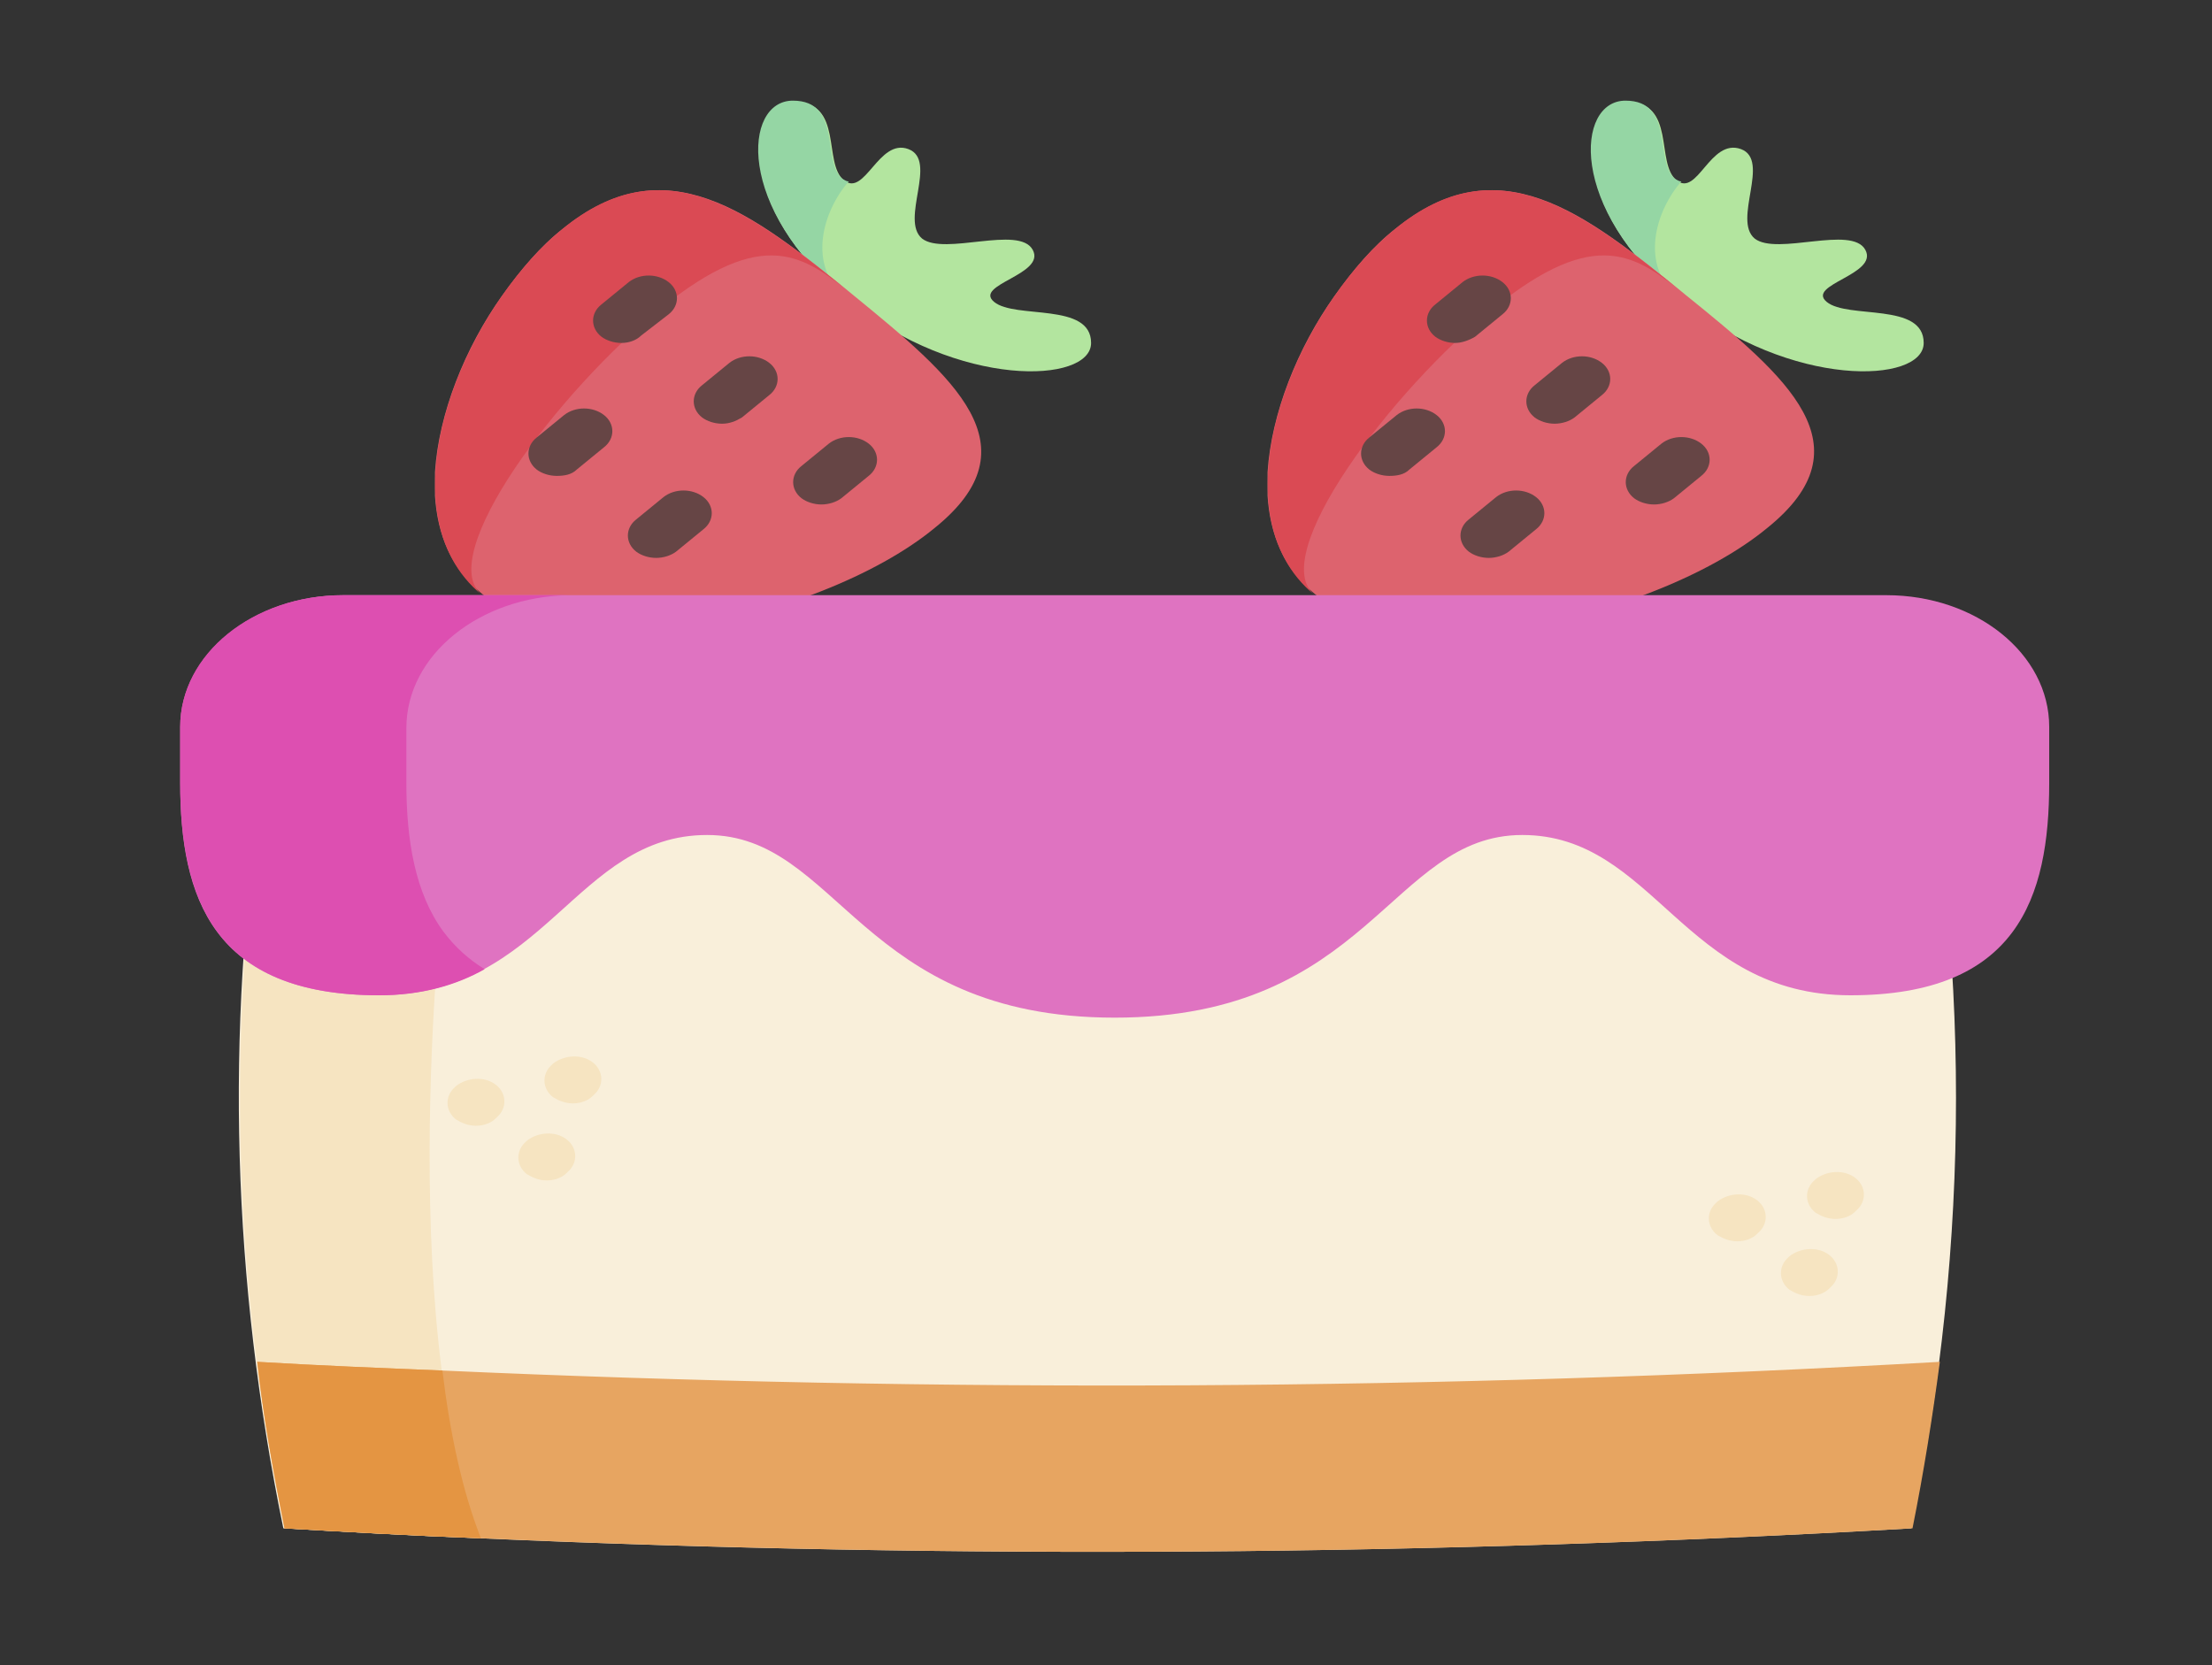 <?xml version="1.0" encoding="utf-8"?>
<!-- Generator: Adobe Illustrator 23.0.1, SVG Export Plug-In . SVG Version: 6.00 Build 0)  -->
<svg version="1.1" id="Layer_1" xmlns="http://www.w3.org/2000/svg" xmlns:xlink="http://www.w3.org/1999/xlink" x="0px" y="0px"
	 viewBox="0 0 178 134" style="enable-background:new 0 0 178 134;" xml:space="preserve">
<rect x="0" y="0" width="178" height="134" fill="#333333" stroke="none"/>
<style type="text/css">
	.st0{fill-rule:evenodd;clip-rule:evenodd;fill:#27B7FF;}
	.st1{fill-rule:evenodd;clip-rule:evenodd;fill:#BAE8FF;}
	.st2{fill-rule:evenodd;clip-rule:evenodd;fill:#6ED1FF;}
	.st3{fill-rule:evenodd;clip-rule:evenodd;fill:#505A78;}
	.st4{fill:none;stroke:#505A78;stroke-width:1.978;stroke-dasharray:138.41,3.954,0.198,3.954;}
	.st5{fill-rule:evenodd;clip-rule:evenodd;fill:#FFFFFF;}
	.st6{fill-rule:evenodd;clip-rule:evenodd;fill:#505A78;fill-opacity:0.243;}
	.st7{fill-rule:evenodd;clip-rule:evenodd;fill:#FFFFFF;stroke:#505A78;stroke-width:1.978;}
	
		.st8{fill-rule:evenodd;clip-rule:evenodd;fill:#DCDEE4;stroke:#B3B8C5;stroke-width:1.797;stroke-dasharray:179.752,7.19,0.179,5.393;}
	.st9{fill:#B3E59F;}
	.st10{fill:#95D6A4;}
	.st11{fill:#DD636E;}
	.st12{fill:#DA4A54;}
	.st13{fill:#664545;}
	.st14{fill:#F9EFDA;}
	.st15{fill:#F6E4C1;}
	.st16{fill:#E7A561;}
	.st17{fill:#E49542;}
	.st18{fill:#DF73C1;}
	.st19{fill:#DD4FB1;}
</style>
<g>
	<path class="st0" d="M-518-241l41.9,24.2v48.5L-518-144l-41.8-24.2v-48.5L-518-241z"/>
	<path class="st1" d="M-559.9-168.3L-518-144v-48.5l41.9-24.2L-518-241l-41.8,24.2V-168.3z"/>
	<path class="st2" d="M-559.9-216.7l41.8,24.2v48.5l-41.8-24.2V-216.7z"/>
	<path class="st3" d="M-543.4-207.2l9,5.2v10.4l-9-5.2V-207.2z"/>
	<path class="st3" d="M-543.4-207.2l9,5.2l41.9-24.2l-9-5.2L-543.4-207.2z"/>
	<path class="st4" d="M-518-241l41.9,24.2v48.5L-518-144l-41.8-24.2v-48.5C-559.9-216.7-518-241-518-241z"/>
	<path class="st5" d="M-538.3-186.2c0.5,0.3,1,0.5,1.4,0.9c0.6,0.5,1.2,1,1.8,1.6c0.7,0.8,1.4,1.6,1.9,2.6c0.5,0.9,1,1.8,1.3,2.7
		c0.3,0.8,0.5,1.6,0.6,2.3c0.1,0.8,0.1,1.6,0.1,2.3c-0.1,0.7-0.3,1.4-0.6,1.9c-0.3,0.6-0.8,1.1-1.4,1.3c-0.6,0.3-1.3,0.4-2.1,0.3
		c-0.5-0.1-0.9-0.2-1.3-0.3c-0.4-0.2-0.8-0.3-1.2-0.6c-0.4-0.3-0.9-0.5-1.3-0.9c-0.6-0.4-1.1-0.9-1.6-1.5v4c0,1.2-0.9,1.6-1.9,1
		c-1.1-0.6-1.9-2.1-1.9-3.3v-10.4c0-0.3,0-0.7,0-1c0.1-0.7,0.2-1.4,0.5-1.9c0.1-0.1,0.1-0.2,0.2-0.4c-0.6-0.7-1-1.6-1-2.4
		c0-1.2,0.9-1.6,1.9-1C-542.9-188.9-538.3-186.2-538.3-186.2z M-537.9-181.9c-0.1-0.1-0.3-0.1-0.4-0.2c-0.2-0.1-0.5-0.2-0.8-0.2
		c-0.2,0-0.5,0-0.7,0.1c-0.3,0.1-0.5,0.3-0.7,0.5c-0.1,0.2-0.2,0.5-0.3,0.7c-0.1,0.4-0.1,0.7,0,1.1c0,0.3,0.1,0.7,0.3,1.1
		c0.2,0.4,0.4,0.9,0.6,1.3c0.3,0.4,0.6,0.8,0.9,1.2c0.4,0.4,0.7,0.7,1.1,0.9c0.4,0.2,0.8,0.4,1.1,0.4c0.3,0,0.7,0,0.9-0.1
		c0.3-0.1,0.5-0.3,0.6-0.6c0.1-0.2,0.2-0.5,0.3-0.7c0.1-0.4,0-0.8,0-1.2c-0.1-0.5-0.3-1-0.5-1.5c-0.3-0.6-0.7-1.2-1.1-1.7
		c-0.2-0.3-0.5-0.5-0.8-0.7C-537.6-181.6-537.8-181.8-537.9-181.9z"/>
	<path class="st6" d="M-493-181.3l41-45.7v91l-41-31.2V-181.3z"/>
	<g>
		<path class="st7" d="M-384-266l-67.9,39v90.8l67.9-39V-266z"/>
		<path class="st8" d="M-436.5-214.1l36.2-20.8 M-436.5-199.2l36.2-20.8 M-436.5-184.2l36.2-20.8 M-436.5-169.5l20.7-11.9"/>
	</g>
	<path class="st5" d="M-483-187l-10,6v14l10-6V-187z"/>
</g>
<g>
	<path class="st9" d="M135.3,24.2c8.8,7.1,19.5,6.7,19.5,3.4s-6.1-1.9-7.8-3.3c-1.7-1.4,4.2-2.2,3.1-4.2c-1.1-2-7.1,0.5-8.9-0.9
		c-1.8-1.5,1.3-6.3-1.1-7.2c-2.5-0.9-3.5,3.9-5.2,2.5s0-6.3-4-6.3s-4.6,8.7,4.2,15.8"/>
	<path class="st10" d="M135.1,24L135.1,24c-8.9-7.2-8.3-15.9-4.3-15.9c4,0,2.3,5,4,6.3c0.2,0.1,0.3,0.2,0.5,0.2
		C133.2,17,131.9,21.4,135.1,24L135.1,24z"/>
	<path class="st11" d="M135.6,23.7c-8.2-6.7-15-12-23.3-5.3c-1.8,1.4-3.4,3.3-4.9,5.4c-3,4.2-5.1,9.5-5.4,14.2c0,0.7,0,1.3,0,1.9
		c0.2,3.1,1.3,5.9,3.8,7.9c3.6,2.9,9.5,3.6,15.6,2.8c7.9-1,16.2-4.3,20.8-8.1C150.4,35.9,143.9,30.4,135.6,23.7L135.6,23.7z"/>
	<path class="st12" d="M105.8,47.9c-8.2-6.7-1.7-22.8,6.5-29.5s15-1.4,23.3,5.3c-3.9-3.1-7.1-5.6-15.4,1.1S101.9,44.8,105.8,47.9
		L105.8,47.9z"/>
	<g>
		<path class="st13" d="M117.1,27.6c-0.6,0-1.2-0.2-1.6-0.5c-0.9-0.7-0.9-1.9,0-2.6l2.2-1.8c0.9-0.7,2.3-0.7,3.2,0
			c0.9,0.7,0.9,1.9,0,2.6l-2.2,1.8C118.2,27.4,117.6,27.6,117.1,27.6z"/>
		<path class="st13" d="M125.1,34.1c-0.6,0-1.2-0.2-1.6-0.5c-0.9-0.7-0.9-1.9,0-2.6l2.2-1.8c0.9-0.7,2.3-0.7,3.2,0
			c0.9,0.7,0.9,1.9,0,2.6l-2.2,1.8C126.3,33.9,125.7,34.1,125.1,34.1z"/>
		<path class="st13" d="M133.1,40.6c-0.6,0-1.2-0.2-1.6-0.5c-0.9-0.7-0.9-1.9,0-2.6l2.2-1.8c0.9-0.7,2.3-0.7,3.2,0s0.9,1.9,0,2.6
			l-2.2,1.8C134.3,40.4,133.7,40.6,133.1,40.6z"/>
	</g>
	<g>
		<path class="st13" d="M111.8,38.3c-0.6,0-1.2-0.2-1.6-0.5c-0.9-0.7-0.9-1.9,0-2.6l2.2-1.8c0.9-0.7,2.3-0.7,3.2,0
			c0.9,0.7,0.9,1.9,0,2.6l-2.2,1.8C113,38.2,112.4,38.3,111.8,38.3z"/>
		<path class="st13" d="M119.8,44.9c-0.6,0-1.2-0.2-1.6-0.5c-0.9-0.7-0.9-1.9,0-2.6l2.2-1.8c0.9-0.7,2.3-0.7,3.2,0
			c0.9,0.7,0.9,1.9,0,2.6l-2.2,1.8C121,44.7,120.4,44.9,119.8,44.9z"/>
	</g>
	<path class="st9" d="M68.3,24.2c8.8,7.1,19.5,6.7,19.5,3.4s-6.1-1.9-7.8-3.3s4.2-2.2,3.1-4.2c-1.1-2-7.1,0.5-8.9-0.9
		c-1.8-1.5,1.3-6.3-1.1-7.2s-3.5,3.9-5.2,2.5s0-6.3-4-6.3s-4.6,8.7,4.2,15.8"/>
	<path class="st10" d="M68.1,24L68.1,24c-8.9-7.2-8.3-15.9-4.3-15.9c4,0,2.3,5,4,6.3c0.2,0.1,0.3,0.2,0.5,0.2
		C66.2,17,64.9,21.4,68.1,24z"/>
	<path class="st11" d="M68.6,23.7c-8.2-6.7-15-12-23.3-5.3c-1.8,1.4-3.4,3.3-4.9,5.4c-3,4.2-5.1,9.5-5.4,14.2c0,0.7,0,1.3,0,1.9
		c0.2,3.1,1.3,5.9,3.8,7.9c3.6,2.9,9.5,3.6,15.6,2.8c7.9-1,16.2-4.3,20.8-8.1C83.4,35.9,76.8,30.4,68.6,23.7z"/>
	<path class="st12" d="M38.8,47.9c-8.2-6.7-1.7-22.8,6.5-29.5s15-1.4,23.3,5.3c-3.9-3.1-7.1-5.6-15.4,1.1S34.9,44.8,38.8,47.9
		L38.8,47.9z"/>
	<g>
		<path class="st13" d="M50,27.6c-0.6,0-1.2-0.2-1.6-0.5c-0.9-0.7-0.9-1.9,0-2.6l2.2-1.8c0.9-0.7,2.3-0.7,3.2,0
			c0.9,0.7,0.9,1.9,0,2.6L51.6,27C51.2,27.4,50.6,27.6,50,27.6z"/>
		<path class="st13" d="M58.1,34.1c-0.6,0-1.2-0.2-1.6-0.5c-0.9-0.7-0.9-1.9,0-2.6l2.2-1.8c0.9-0.7,2.3-0.7,3.2,0
			c0.9,0.7,0.9,1.9,0,2.6l-2.2,1.8C59.2,33.9,58.7,34.1,58.1,34.1z"/>
		<path class="st13" d="M66.1,40.6c-0.6,0-1.2-0.2-1.6-0.5c-0.9-0.7-0.9-1.9,0-2.6l2.2-1.8c0.9-0.7,2.3-0.7,3.2,0
			c0.9,0.7,0.9,1.9,0,2.6l-2.2,1.8C67.3,40.4,66.7,40.6,66.1,40.6z"/>
	</g>
	<g>
		<path class="st13" d="M44.8,38.3c-0.6,0-1.2-0.2-1.6-0.5c-0.9-0.7-0.9-1.9,0-2.6l2.2-1.8c0.9-0.7,2.3-0.7,3.2,0
			c0.9,0.7,0.9,1.9,0,2.6l-2.2,1.8C46,38.2,45.4,38.3,44.8,38.3z"/>
		<path class="st13" d="M52.8,44.9c-0.6,0-1.2-0.2-1.6-0.5c-0.9-0.7-0.9-1.9,0-2.6l2.2-1.8c0.9-0.7,2.3-0.7,3.2,0s0.9,1.9,0,2.6
			l-2.2,1.8C54,44.7,53.4,44.9,52.8,44.9z"/>
	</g>
	<path class="st14" d="M153.8,123c-38.4,2.2-76.8,2.5-115.2,0.8c-5.3-0.2-10.6-0.5-15.8-0.8c-4.1-19.9-4.7-39.9-1.7-59.8
		c0.5-3.2,1-6.3,1.7-9.5c43.7-2.5,87.3-2.5,131,0C158.6,76.8,158.6,99.9,153.8,123L153.8,123z"/>
	<path class="st15" d="M38.7,123.8c-5.3-0.2-10.6-0.5-15.8-0.8c-4.1-19.9-4.7-39.9-1.7-59.8l14.6,7.6C35.7,70.7,31.7,106,38.7,123.8
		z"/>
	<path class="st16" d="M156.1,109.6c-0.6,4.5-1.3,8.9-2.2,13.4c-38.4,2.2-76.8,2.5-115.2,0.8c-5.3-0.2-10.6-0.5-15.8-0.8
		c-0.9-4.5-1.7-8.9-2.2-13.4c5,0.3,10,0.5,14.9,0.7C75.7,112.1,115.9,111.9,156.1,109.6z"/>
	<path class="st17" d="M38.7,123.8c-5.3-0.2-10.6-0.5-15.8-0.8c-0.9-4.5-1.7-8.9-2.2-13.4c5,0.3,10,0.5,14.9,0.7
		C36.2,115.3,37.2,120,38.7,123.8z"/>
	<g>
		<path class="st15" d="M145.6,104.3c-0.6,0-1.1-0.2-1.6-0.5c-0.9-0.7-0.9-1.9-0.1-2.6l0.1-0.1c0.9-0.7,2.3-0.8,3.2-0.1
			s0.9,1.9,0.1,2.6l-0.1,0.1C146.8,104.1,146.2,104.3,145.6,104.3L145.6,104.3z"/>
		<path class="st15" d="M147.7,98.1c-0.6,0-1.1-0.2-1.6-0.5c-0.9-0.7-0.9-1.9-0.1-2.6l0.1-0.1c0.9-0.7,2.3-0.8,3.2-0.1
			c0.9,0.7,0.9,1.9,0.1,2.6l-0.1,0.1C148.9,97.9,148.3,98.1,147.7,98.1L147.7,98.1z"/>
		<path class="st15" d="M139.8,99.9c-0.6,0-1.1-0.2-1.6-0.5c-0.9-0.7-0.9-1.9-0.1-2.6l0.1-0.1c0.9-0.7,2.3-0.8,3.2-0.1
			c0.9,0.7,0.9,1.9,0.1,2.6l-0.1,0.1C141,99.7,140.4,99.9,139.8,99.9L139.8,99.9z"/>
	</g>
	<g>
		<path class="st15" d="M44,95c-0.6,0-1.1-0.2-1.6-0.5c-0.9-0.7-0.9-1.9-0.1-2.6l0.1-0.1c0.9-0.7,2.3-0.8,3.2-0.1s0.9,1.9,0.1,2.6
			l-0.1,0.1C45.2,94.8,44.6,95,44,95z"/>
		<path class="st15" d="M46.1,88.8c-0.6,0-1.1-0.2-1.6-0.5c-0.9-0.7-0.9-1.9-0.1-2.6l0.1-0.1c0.9-0.7,2.3-0.8,3.2-0.1
			s0.9,1.9,0.1,2.6l-0.1,0.1C47.3,88.6,46.7,88.8,46.1,88.8z"/>
		<path class="st15" d="M38.3,90.6c-0.6,0-1.1-0.2-1.6-0.5c-0.9-0.7-0.9-1.9-0.1-2.6l0.1-0.1c0.9-0.7,2.3-0.8,3.2-0.1
			s0.9,1.9,0.1,2.6L39.9,90C39.5,90.4,38.9,90.6,38.3,90.6z"/>
	</g>
	<path class="st18" d="M164.9,63v-4.5c0-5.9-5.9-10.6-13.1-10.6H27.6c-7.2,0-13.1,4.8-13.1,10.6V63c0,9.2,2.6,17.1,16,17.1
		s15.8-12.9,26.4-12.9s12.3,14.7,32.8,14.7s22.2-14.7,32.8-14.7s13,12.9,26.4,12.9S164.9,72.3,164.9,63L164.9,63z"/>
	<path class="st19" d="M32.7,58.6V63c0,4.6,0.7,8.9,3,12c0.9,1.2,2,2.2,3.3,3c-2.3,1.3-5.1,2.1-8.5,2.1c-6.7,0-10.7-2-13-5.1
		c-2.3-3.1-3-7.4-3-12v-4.5c0-5.9,5.9-10.6,13.1-10.6h18.2C38.6,48,32.7,52.7,32.7,58.6z"/>
</g>
</svg>
